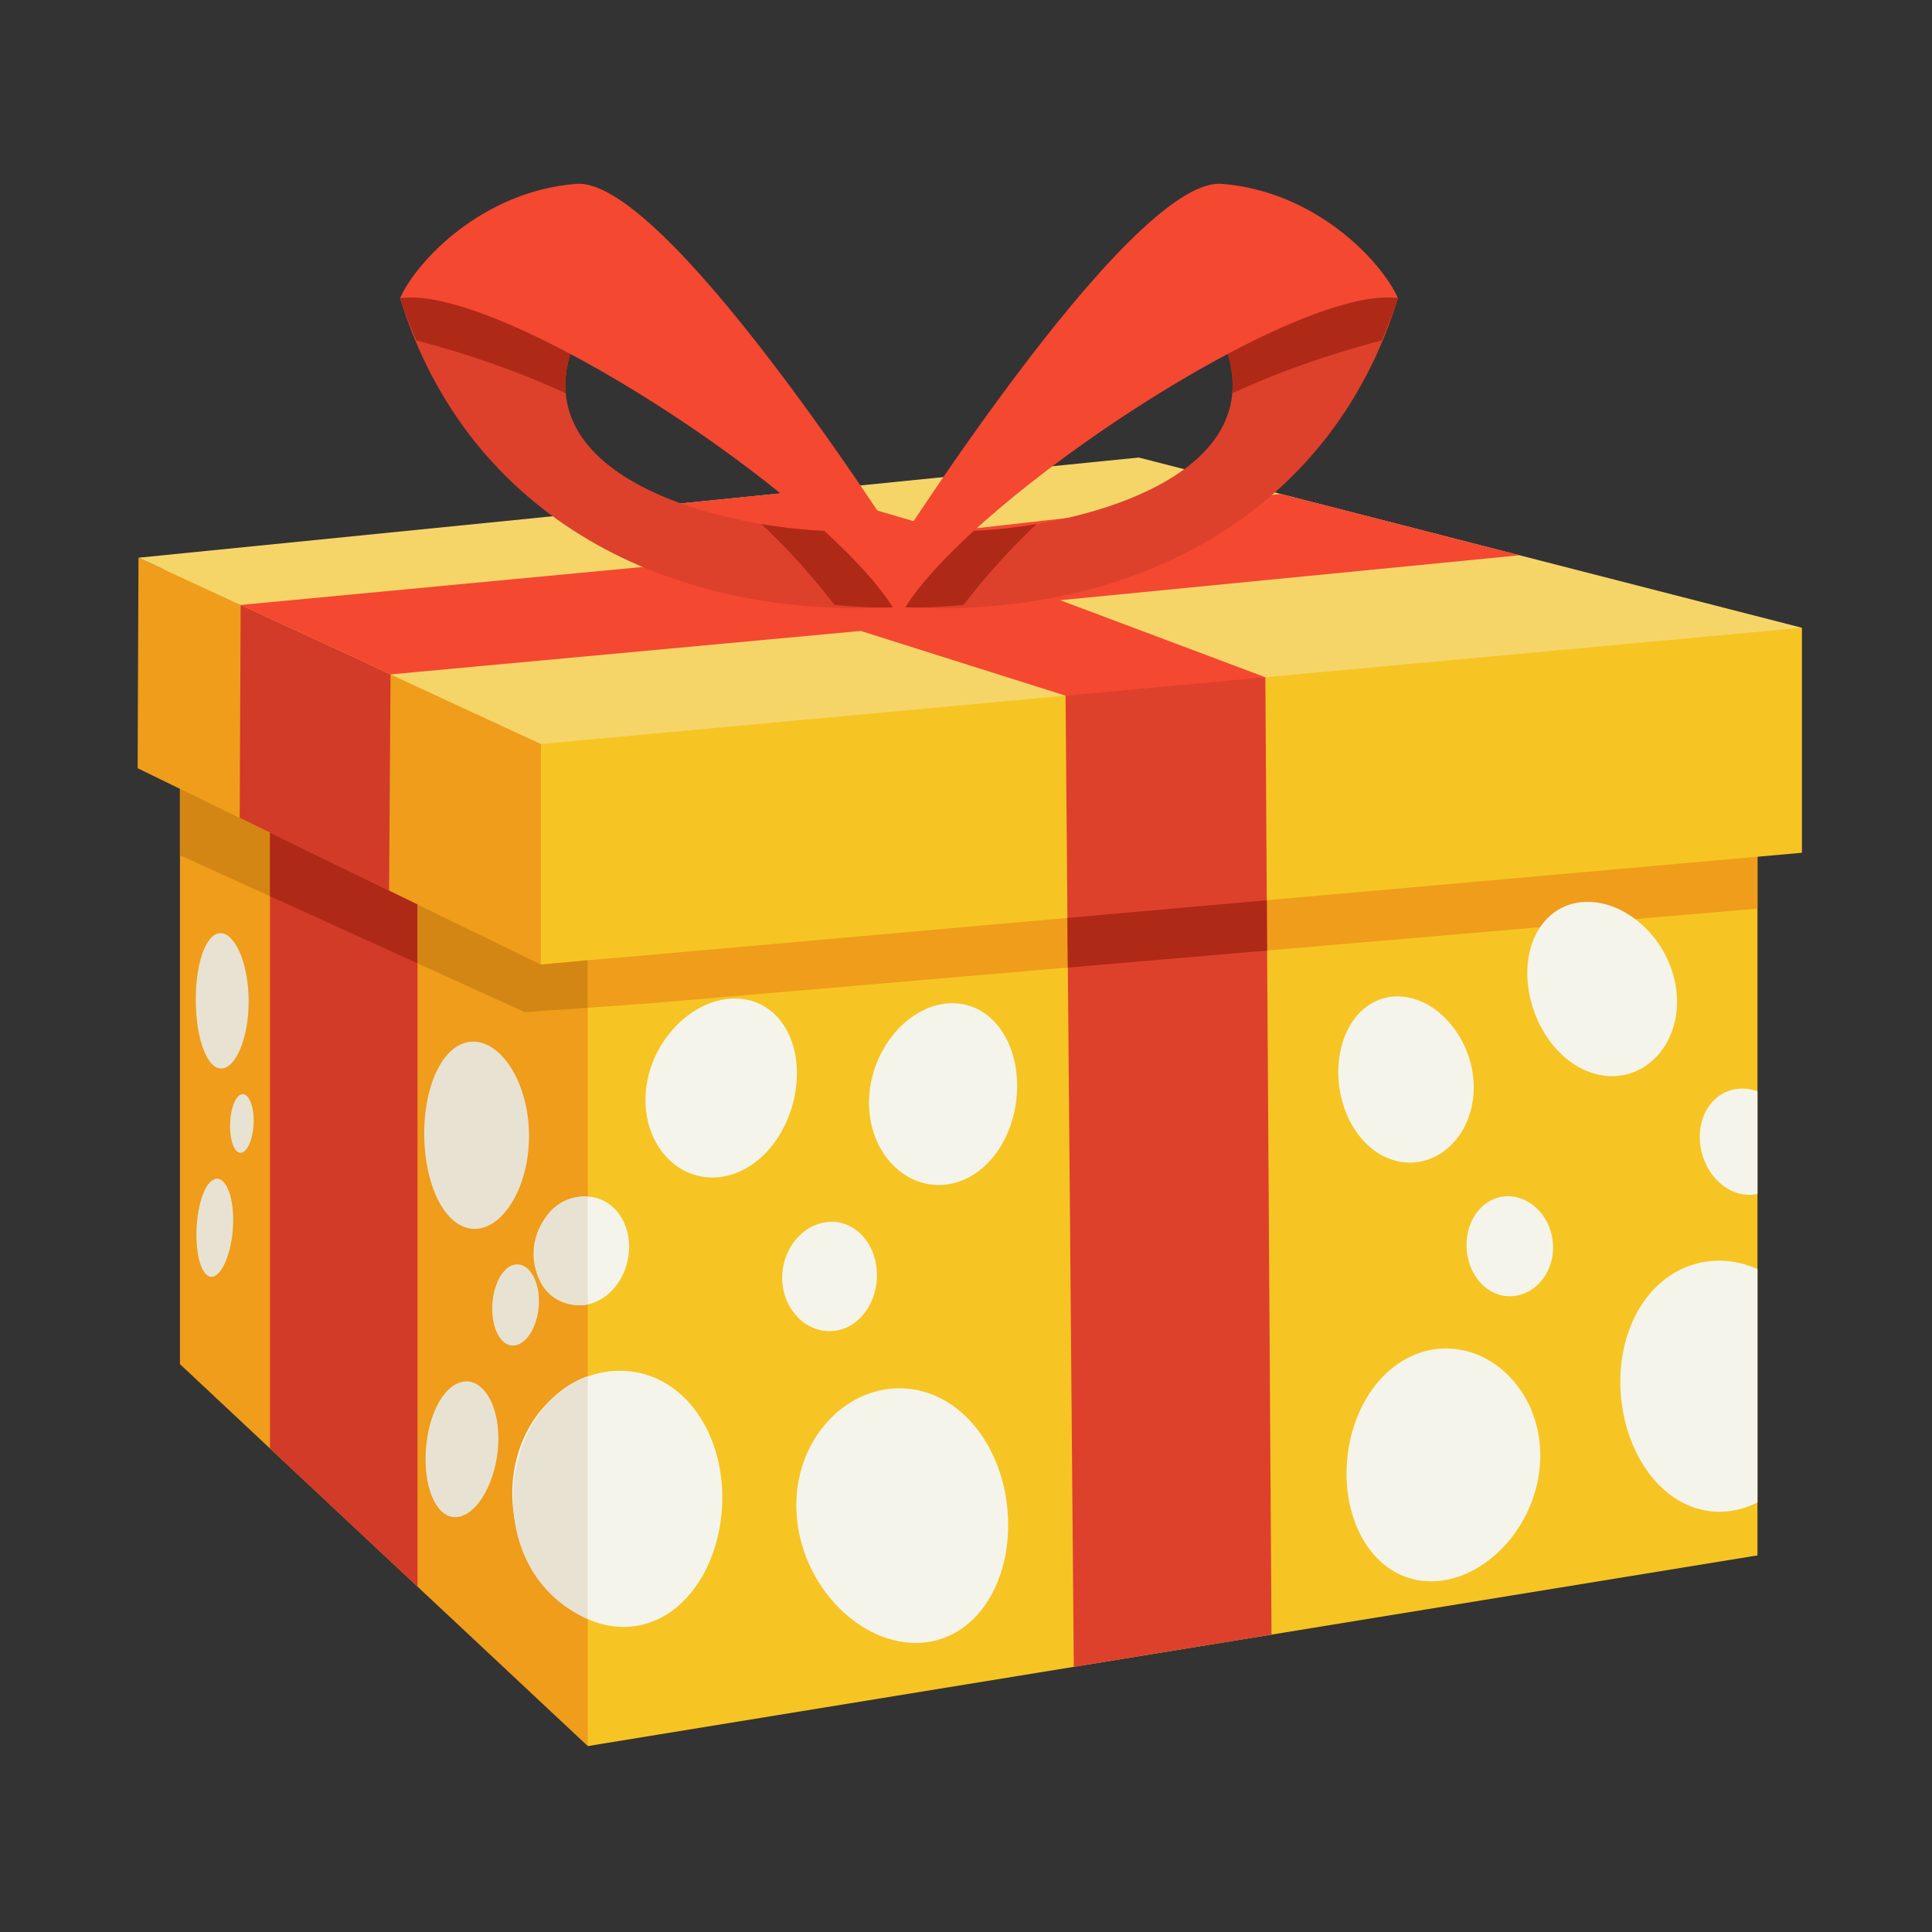 <?xml version="1.0" encoding="UTF-8" standalone="no"?>
<!-- Created with Inkscape (http://www.inkscape.org/) -->

<svg
   xmlns:dc="http://purl.org/dc/elements/1.1/"
   xmlns:cc="http://creativecommons.org/ns#"
   xmlns:rdf="http://www.w3.org/1999/02/22-rdf-syntax-ns#"
   xmlns:svg="http://www.w3.org/2000/svg"
   xmlns="http://www.w3.org/2000/svg"
   xmlns:sodipodi="http://sodipodi.sourceforge.net/DTD/sodipodi-0.dtd"
   xmlns:inkscape="http://www.inkscape.org/namespaces/inkscape"
   width="45mm"
   height="45mm"
   viewBox="0 0 45 45"
   version="1.1"
   id="svg2965"
   inkscape:version="0.92.3 (2405546, 2018-03-11)"
   sodipodi:docname="g8.svg">
  <rect x="0" y="0" width="45" height="45" fill="#333333" stroke="none"/>
  <defs
     id="defs2959" />
  <sodipodi:namedview
     id="base"
     pagecolor="#ffffff"
     bordercolor="#666666"
     borderopacity="1.0"
     inkscape:pageopacity="0.0"
     inkscape:pageshadow="2"
     inkscape:zoom="1.979899"
     inkscape:cx="80.236019"
     inkscape:cy="92.343565"
     inkscape:document-units="mm"
     inkscape:current-layer="layer1"
     showgrid="false"
     units="mm"
     width="50mm"
     inkscape:window-width="958"
     inkscape:window-height="1023"
     inkscape:window-x="0"
     inkscape:window-y="0"
     inkscape:window-maximized="0" />
  <g
     inkscape:label="Layer 1"
     inkscape:groupmode="layer"
     id="layer1"
     transform="translate(0,-252)">
    <g
       transform="matrix(0.353,0,0,-0.353,-117.482,314.427)"
       id="g5732">
      <g
         transform="translate(371.593,127.656)"
         id="g1224">
        <path
           inkscape:connector-curvature="0"
           id="path1226"
           style="fill:#ef9d1a;fill-opacity:1;fill-rule:evenodd;stroke:none"
           d="M 0,0 7.286,-29.525 0,-66.019 -26.909,-40.82 V 1.355 h -1.221 l 0.158,10.387 z" />
      </g>
      <g
         transform="translate(371.593,122.439)"
         id="g1228">
        <path
           inkscape:connector-curvature="0"
           id="path1230"
           style="fill:#f6c523;fill-opacity:1;fill-rule:evenodd;stroke:none"
           d="M 0,0 77.18,5.57 V -48.221 L 0,-60.802 Z" />
      </g>
      <g
         transform="translate(451.708,120.579)"
         id="g1232">
        <path
           inkscape:connector-curvature="0"
           id="path1234"
           style="fill:#f6c523;fill-opacity:1;fill-rule:evenodd;stroke:none"
           d="M 0,0 -83.212,-7.378 V 7.175 L -38.265,16.627 0,14.847 Z" />
      </g>
      <g
         transform="translate(368.496,113.2)"
         id="g1236">
        <path
           inkscape:connector-curvature="0"
           id="path1238"
           style="fill:#ef9d1a;fill-opacity:1;fill-rule:evenodd;stroke:none"
           d="m 0,0 -26.605,12.957 0.056,13.89 L 0,14.554 Z" />
      </g>
      <g
         transform="translate(341.947,140.047)"
         id="g1240">
        <path
           inkscape:connector-curvature="0"
           id="path1242"
           style="fill:#f6d568;fill-opacity:1;fill-rule:evenodd;stroke:none"
           d="M 0,0 66.006,6.61 109.761,-4.622 26.55,-12.293 Z" />
      </g>
      <g
         transform="translate(358.58,132.348)"
         id="g1244">
        <path
           inkscape:connector-curvature="0"
           id="path1246"
           style="fill:#d23b27;fill-opacity:1;fill-rule:evenodd;stroke:none"
           d="m 0,0 -0.099,-14.271 -9.854,4.799 0.062,14.051 7.5,-3.452 z" />
      </g>
      <g
         transform="translate(360.36,117.163)"
         id="g1248">
        <path
           inkscape:connector-curvature="0"
           id="path1250"
           style="fill:#d23b27;fill-opacity:1;fill-rule:evenodd;stroke:none"
           d="m 0,0 v -45.007 l -9.737,9.117 V 4.741 l 7.858,-3.827 z" />
      </g>
      <g
         transform="translate(350.623,121.904)"
         id="g1252">
        <path
           inkscape:connector-curvature="0"
           id="path1254"
           style="fill:#d38613;fill-opacity:1;fill-rule:evenodd;stroke:none"
           d="m 0,0 v -4.19 l -5.939,2.704 v 4.379 l 3.943,-1.921 z" />
      </g>
      <g
         transform="translate(350.623,117.715)"
         id="g1256">
        <path
           inkscape:connector-curvature="0"
           id="path1258"
           style="fill:#af2917;fill-opacity:1;fill-rule:evenodd;stroke:none"
           d="M 0,0 V 4.19 L 7.858,0.363 9.737,-0.552 V -4.43 Z" />
      </g>
      <g
         transform="translate(360.36,113.284)"
         id="g1260">
        <path
           inkscape:connector-curvature="0"
           id="path1262"
           style="fill:#d38613;fill-opacity:1;fill-rule:evenodd;stroke:none"
           d="m 0,0 v 3.879 l 8.136,-3.963 3.097,0.29 V -2.935 L 7.072,-3.218 Z" />
      </g>
      <g
         transform="translate(375.789,110.654)"
         id="g1264">
        <path
           inkscape:connector-curvature="0"
           id="path1266"
           style="fill:#ef9d1a;fill-opacity:1;fill-rule:evenodd;stroke:none"
           d="M 0,0 72.984,6.243 V 9.664 L -0.772,3.124 -4.196,2.836 v -3.141 z" />
      </g>
      <g
         transform="translate(403.118,130.945)"
         id="g1268">
        <path
           inkscape:connector-curvature="0"
           id="path1270"
           style="fill:#dd412c;fill-opacity:1;fill-rule:evenodd;stroke:none"
           d="M 0,0 5.487,1.514 13.184,1.215 13.59,-61.955 0.543,-64.082 Z" />
      </g>
      <g
         transform="translate(417.313,144.255)"
         id="g1272">
        <path
           inkscape:connector-curvature="0"
           id="path1274"
           style="fill:#f44831;fill-opacity:1;fill-rule:evenodd;stroke:none"
           d="m 0,0 -21.937,-2.47 -9.174,2.696 -15.514,-1.555 9.529,-3.016 -30.863,-2.917 -0.665,-0.065 7.5,-3.453 2.39,-1.127 1.502,0.14 29.522,2.728 13.514,-4.271 13.184,1.216 -13.54,5.082 30.319,2.966 z" />
      </g>
      <g
         transform="translate(403.269,113.004)"
         id="g1276">
        <path
           inkscape:connector-curvature="0"
           id="path1278"
           style="fill:#af2917;fill-opacity:1;fill-rule:evenodd;stroke:none"
           d="M 0,0 13.148,1.124 13.127,4.442 -0.027,3.277 Z" />
      </g>
      <g
         transform="translate(425.053,157.174)"
         id="g1280">
        <path
           inkscape:connector-curvature="0"
           id="path1282"
           style="fill:#dd412c;fill-opacity:1;fill-rule:evenodd;stroke:none"
           d="m 0,0 c -4.485,-14.57 -17.875,-21.175 -32.512,-20.399 l 2.438,5.042 c 6.814,-0.32 22.716,2.896 18.447,12.776 l 6.421,3.831 z" />
      </g>
      <g
         transform="translate(390.687,138.754)"
         id="g1284">
        <path
           inkscape:connector-curvature="0"
           id="path1286"
           style="fill:#f44831;fill-opacity:1;fill-rule:evenodd;stroke:none"
           d="M 0,0 C 0,0 16.567,26.458 22.748,25.962 28.929,25.468 33.254,20.893 34.366,18.42 27.632,19.349 6.489,5.375 1.854,-1.978 Z" />
      </g>
      <g
         transform="translate(423.98,154.387)"
         id="g1288">
        <path
           inkscape:connector-curvature="0"
           id="path1290"
           style="fill:#af2917;fill-opacity:1;fill-rule:evenodd;stroke:none"
           d="M 0,0 C 0.732,1.675 1.073,2.787 1.073,2.787 -1.313,3.118 -5.517,1.572 -10.153,-0.89 -9.877,-1.82 -9.789,-2.683 -9.859,-3.485 -6.805,-2.083 -3.52,-0.923 0,0" />
      </g>
      <g
         transform="translate(396.385,136.932)"
         id="g1292">
        <path
           inkscape:connector-curvature="0"
           id="path1294"
           style="fill:#af2917;fill-opacity:1;fill-rule:evenodd;stroke:none"
           d="M 0,0 C 1.473,1.913 3.077,3.693 4.814,5.332 3.357,5.088 1.946,4.944 0.682,4.888 -1.323,3.054 -2.915,1.317 -3.845,-0.157 c 0,0 1.363,-0.073 3.845,0.157" />
      </g>
      <g
         transform="translate(359.206,157.174)"
         id="g1296">
        <path
           inkscape:connector-curvature="0"
           id="path1298"
           style="fill:#dd412c;fill-opacity:1;fill-rule:evenodd;stroke:none"
           d="m 0,0 c 4.485,-14.57 17.876,-21.175 32.512,-20.399 l -2.437,5.042 C 23.261,-15.677 7.36,-12.461 11.627,-2.581 L 5.206,1.25 Z" />
      </g>
      <g
         transform="translate(393.573,138.754)"
         id="g1300">
        <path
           inkscape:connector-curvature="0"
           id="path1302"
           style="fill:#f44831;fill-opacity:1;fill-rule:evenodd;stroke:none"
           d="M 0,0 C 0,0 -16.569,26.458 -22.748,25.962 -28.929,25.468 -33.253,20.893 -34.368,18.42 -27.631,19.349 -6.49,5.375 -1.856,-1.978 Z" />
      </g>
      <g
         transform="translate(360.279,154.387)"
         id="g1304">
        <path
           inkscape:connector-curvature="0"
           id="path1306"
           style="fill:#af2917;fill-opacity:1;fill-rule:evenodd;stroke:none"
           d="M 0,0 C -0.731,1.675 -1.074,2.787 -1.074,2.787 1.315,3.118 5.518,1.572 10.152,-0.89 9.879,-1.82 9.789,-2.683 9.86,-3.485 6.807,-2.083 3.52,-0.923 0,0" />
      </g>
      <g
         transform="translate(387.873,136.932)"
         id="g1308">
        <path
           inkscape:connector-curvature="0"
           id="path1310"
           style="fill:#af2917;fill-opacity:1;fill-rule:evenodd;stroke:none"
           d="M 0,0 C -1.472,1.913 -3.075,3.693 -4.814,5.332 -3.356,5.088 -1.945,4.944 -0.682,4.888 1.324,3.054 2.916,1.317 3.844,-0.157 3.844,-0.157 2.485,-0.23 0,0" />
      </g>
      <g
         transform="translate(432.257,91.323)"
         id="g1312">
        <path
           inkscape:connector-curvature="0"
           id="path1314"
           style="fill:#f5f4eb;fill-opacity:1;fill-rule:evenodd;stroke:none"
           d="M 0,0 C -1.575,0.108 -2.772,1.714 -2.676,3.574 -2.582,5.435 -1.224,6.769 0.351,6.573 1.925,6.378 3.125,4.792 3.027,3.019 2.93,1.246 1.577,-0.107 0,0 m -6.947,8.851 c -1.232,0.179 -2.319,0.956 -3.073,2.091 -0.759,1.138 -1.187,2.638 -1.113,4.189 0.074,1.551 0.64,2.845 1.499,3.667 0.852,0.818 2.002,1.169 3.234,0.884 1.232,-0.282 2.315,-1.132 3.073,-2.261 0.753,-1.121 1.188,-2.524 1.114,-3.966 C -2.29,12.014 -2.862,10.782 -3.716,9.951 -4.572,9.117 -5.715,8.674 -6.947,8.851 m 14.095,5.674 c -1.332,-0.077 -2.638,0.508 -3.673,1.54 -1.04,1.034 -1.808,2.518 -2.061,4.164 -0.248,1.617 0.058,3.076 0.761,4.119 l 0.032,0.05 C 2.93,25.437 4.06,26.05 5.414,26.014 L 5.465,26.012 5.478,26.011 5.516,26.01 5.542,26.009 5.565,26.008 5.604,26.004 H 5.616 L 5.666,26.001 5.668,26 5.715,25.996 5.731,25.995 5.765,25.99 5.795,25.988 5.816,25.985 5.857,25.98 H 5.865 L 5.916,25.972 H 5.921 L 5.966,25.965 5.983,25.963 6.015,25.958 6.046,25.952 6.065,25.95 6.107,25.942 6.115,25.94 6.164,25.931 6.17,25.93 6.212,25.922 6.234,25.917 6.262,25.911 6.295,25.904 6.312,25.9 6.358,25.89 6.36,25.889 6.41,25.877 6.419,25.874 6.458,25.865 6.482,25.858 6.508,25.852 6.543,25.841 6.556,25.838 6.605,25.825 6.654,25.81 6.666,25.806 6.703,25.794 6.727,25.787 6.751,25.779 6.788,25.767 6.8,25.763 6.847,25.747 6.849,25.746 6.895,25.73 6.91,25.725 6.944,25.711 6.971,25.702 6.991,25.695 7.031,25.68 7.039,25.675 7.087,25.657 7.091,25.656 7.135,25.637 7.152,25.631 7.181,25.618 7.21,25.605 7.228,25.597 7.271,25.58 7.275,25.577 7.323,25.555 7.33,25.552 7.37,25.534 7.388,25.525 7.416,25.512 7.447,25.496 7.462,25.489 7.506,25.467 7.508,25.466 7.555,25.442 7.564,25.439 7.602,25.418 7.623,25.407 7.647,25.394 7.68,25.377 7.692,25.369 7.737,25.344 H 7.739 L 7.783,25.318 7.795,25.312 7.83,25.292 7.852,25.279 7.873,25.266 7.909,25.245 7.919,25.239 7.964,25.21 H 7.965 L 8.008,25.183 8.021,25.175 8.053,25.156 8.077,25.141 8.095,25.127 8.132,25.104 8.14,25.098 8.185,25.069 8.189,25.065 8.227,25.038 8.244,25.027 8.271,25.009 8.297,24.99 8.314,24.978 8.352,24.951 8.357,24.947 8.399,24.915 8.406,24.912 8.442,24.885 c 0.238,-0.18 0.466,-0.377 0.682,-0.591 1.03,-1.016 1.783,-2.398 2.014,-3.927 0.228,-1.531 -0.111,-2.946 -0.831,-4 C 9.586,15.31 8.48,14.601 7.148,14.525 M 16.517,1.788 v -15.401 c -0.328,-0.162 -0.667,-0.296 -1.019,-0.397 -1.82,-0.53 -3.616,-0.067 -5.038,1.142 -1.439,1.222 -2.505,3.193 -2.867,5.552 -0.359,2.364 0.059,4.644 1.054,6.377 0.983,1.716 2.54,2.909 4.406,3.206 1.205,0.192 2.39,0.002 3.464,-0.479 M -52.47,7.83 c 1.36,-0.01 2.666,0.648 3.669,1.75 1.007,1.105 1.719,2.656 1.895,4.346 0.177,1.687 -0.222,3.18 -1.012,4.211 -0.788,1.026 -1.973,1.595 -3.351,1.49 -1.378,-0.1 -2.688,-0.837 -3.696,-1.933 -0.306,-0.333 -0.586,-0.699 -0.829,-1.092 l -0.014,-0.024 -0.012,-0.018 -0.025,-0.043 v 0 l -0.024,-0.041 -0.013,-0.02 -0.012,-0.024 -0.023,-0.037 -0.002,-0.005 -0.025,-0.043 -0.008,-0.015 -0.016,-0.027 -0.019,-0.034 -0.034,-0.063 -0.018,-0.034 -0.015,-0.028 -0.008,-0.016 -0.022,-0.043 -0.003,-0.006 -0.032,-0.064 -0.01,-0.02 -0.02,-0.044 h -0.002 l -0.031,-0.064 -0.012,-0.024 -0.017,-0.041 -0.005,-0.006 -0.02,-0.044 -0.006,-0.014 -0.014,-0.033 -0.04,-0.09 -0.003,-0.01 -0.074,-0.175 -0.008,-0.025 -0.009,-0.021 -0.016,-0.046 -10e-4,-10e-4 -0.019,-0.047 -0.006,-0.019 -0.01,-0.028 -0.015,-0.041 -0.003,-0.006 -0.017,-0.047 -0.003,-0.015 -0.012,-0.032 -0.012,-0.035 -0.005,-0.014 -0.015,-0.047 -0.002,-0.009 -0.013,-0.039 -0.01,-0.03 -0.005,-0.018 -0.016,-0.048 v -0.003 l -0.013,-0.045 -0.006,-0.025 -0.008,-0.024 -0.013,-0.046 -10e-4,-0.002 -0.013,-0.05 -0.005,-0.017 -0.018,-0.071 -0.002,-0.009 -0.013,-0.049 -0.004,-0.013 -0.008,-0.037 -0.008,-0.034 -0.002,-0.014 -0.013,-0.05 v -0.008 l -0.01,-0.041 -0.007,-0.029 -0.004,-0.021 -0.01,-0.05 v -0.001 l -0.011,-0.048 -0.003,-0.024 -0.005,-0.026 -0.008,-0.046 -0.002,-0.006 -0.008,-0.049 -0.002,-0.018 -0.006,-0.033 -0.006,-0.039 -0.002,-0.011 -0.008,-0.05 -0.002,-0.013 -0.005,-0.037 -0.004,-0.035 -0.003,-0.016 -0.006,-0.052 -0.001,-0.006 -0.006,-0.045 -0.002,-0.028 -0.002,-0.023 -0.006,-0.05 c -0.154,-1.571 0.257,-2.998 1.043,-4.037 l 0.026,-0.035 0.01,-0.014 0.015,-0.019 0.023,-0.029 0.002,-0.003 0.028,-0.034 0.009,-0.01 0.016,-0.022 0.022,-0.026 0.007,-0.006 0.026,-0.033 0.008,-0.008 0.019,-0.024 0.02,-0.022 0.007,-0.008 0.03,-0.032 0.003,-0.004 0.024,-0.026 0.016,-0.018 0.012,-0.013 0.03,-0.03 10e-4,-0.002 0.027,-0.029 0.014,-0.014 0.014,-0.015 0.03,-0.029 10e-4,-10e-4 0.029,-0.028 0.011,-0.012 0.019,-0.017 0.026,-0.024 0.004,-0.005 0.03,-0.029 0.009,-0.008 0.022,-0.019 0.023,-0.021 0.008,-0.007 0.03,-0.027 0.008,-0.005 0.025,-0.022 0.021,-0.018 0.009,-0.008 0.064,-0.053 0.018,-0.014 0.014,-0.013 0.033,-0.024 V 8.692 l 0.033,-0.025 0.014,-0.011 0.018,-0.014 0.031,-0.021 0.002,-0.003 0.046,-0.033 0.02,-0.015 0.029,-0.018 0.005,-0.006 0.035,-0.023 0.009,-0.005 0.025,-0.018 0.025,-0.015 0.009,-0.006 0.033,-0.022 0.007,-0.005 0.029,-0.018 0.021,-0.012 0.014,-0.009 0.036,-0.02 0.001,-0.003 0.034,-0.018 0.019,-0.011 0.016,-0.011 0.035,-0.018 h 10e-4 l 0.036,-0.021 0.015,-0.008 0.021,-0.012 0.032,-0.015 0.005,-0.002 0.109,-0.056 0.038,-0.018 0.007,-0.002 0.03,-0.016 0.026,-0.009 0.012,-0.006 0.037,-0.016 0.006,-10e-4 0.032,-0.016 0.023,-0.007 0.093,-0.038 0.017,-0.007 0.021,-0.008 0.078,-0.027 0.014,-0.004 0.024,-0.009 0.034,-0.011 0.007,-0.002 c 0.379,-0.122 0.782,-0.188 1.206,-0.191 m 68.987,5.687 V 6.742 l -0.19,-0.031 c -1.677,-0.224 -3.276,1.207 -3.571,3.182 -0.296,1.974 0.844,3.664 2.539,3.794 0.42,0.033 0.833,-0.029 1.222,-0.17 M -61.447,-0.588 c 0.267,-0.023 0.529,-0.006 0.783,0.048 l 0.009,0.001 0.058,0.013 0.017,0.005 0.077,0.02 0.033,0.01 0.043,0.013 0.075,0.023 0.01,0.003 0.062,0.022 0.003,0.001 0.06,0.023 0.013,0.004 0.048,0.02 0.025,0.011 0.037,0.017 0.035,0.015 0.026,0.012 0.046,0.022 0.014,0.008 0.057,0.028 0.004,0.002 0.058,0.032 0.009,0.005 0.051,0.029 0.018,0.01 0.041,0.023 0.027,0.019 0.029,0.018 0.038,0.025 0.019,0.013 0.048,0.033 0.008,0.006 0.056,0.04 10e-4,0.001 0.055,0.039 0.012,0.009 0.041,0.035 0.022,0.016 0.031,0.026 0.032,0.026 0.021,0.019 0.041,0.036 0.011,0.01 0.05,0.045 10e-4,0.004 0.051,0.048 0.007,0.006 0.043,0.042 0.016,0.017 0.032,0.034 0.025,0.026 0.023,0.026 0.033,0.037 0.015,0.015 0.041,0.047 0.006,0.008 0.045,0.054 0.002,0.005 0.042,0.051 0.011,0.015 0.033,0.043 0.019,0.025 0.025,0.032 0.025,0.035 0.016,0.024 0.032,0.047 0.008,0.014 0.04,0.06 v 0.001 l 0.04,0.061 0.005,0.011 0.032,0.052 0.013,0.022 0.024,0.043 0.019,0.033 0.017,0.031 0.024,0.047 0.011,0.019 0.029,0.059 0.004,0.007 0.033,0.067 0.002,0.005 0.03,0.064 0.007,0.016 0.023,0.051 0.012,0.032 0.018,0.039 0.017,0.044 0.01,0.026 0.023,0.057 0.005,0.015 0.024,0.07 v 0.002 l 0.025,0.072 0.005,0.013 0.018,0.061 0.009,0.025 0.014,0.048 0.011,0.04 0.023,0.089 0.005,0.021 0.018,0.069 10e-4,0.007 0.017,0.078 10e-4,0.006 0.014,0.071 0.005,0.021 0.01,0.055 0.006,0.036 0.007,0.043 0.007,0.051 0.005,0.029 0.007,0.066 0.001,0.014 0.01,0.079 0.008,0.093 0.001,10e-4 0.005,0.093 V 3.02 l 0.006,0.09 v 0.005 l 0.002,0.087 V 3.207 3.293 3.3 l -10e-4,0.084 -0.001,0.007 -0.003,0.082 v 0.009 l -0.005,0.079 -0.002,0.011 -0.007,0.079 -0.001,0.01 -0.007,0.077 -10e-4,0.012 -0.01,0.074 -0.002,0.015 -0.01,0.071 -0.003,0.015 -0.012,0.071 -0.005,0.015 -0.013,0.069 -0.003,0.016 -0.014,0.067 -0.005,0.018 -0.015,0.064 -0.005,0.019 -0.018,0.062 -0.005,0.02 -0.018,0.062 -0.006,0.02 -0.019,0.058 -0.006,0.022 -0.02,0.057 -0.01,0.022 -0.018,0.056 -0.01,0.022 -0.021,0.053 -0.011,0.024 -0.02,0.051 -0.012,0.024 -0.022,0.05 -0.012,0.028 -0.022,0.045 -0.013,0.027 -0.024,0.044 -0.014,0.028 -0.024,0.043 -0.015,0.028 -0.024,0.042 -0.018,0.027 -0.023,0.04 -0.018,0.03 -0.025,0.038 -0.019,0.028 -0.024,0.037 -0.019,0.028 -0.026,0.035 -0.021,0.03 -0.026,0.032 -0.022,0.03 -0.026,0.031 -0.023,0.031 -0.025,0.028 -0.026,0.031 -0.025,0.028 -0.027,0.031 -0.026,0.026 -0.027,0.029 -0.025,0.025 -0.03,0.031 -0.025,0.024 -0.031,0.029 -0.024,0.023 -0.005,0.003 -0.053,0.046 -0.033,0.03 -0.024,0.019 -0.036,0.029 -0.024,0.018 -0.06,0.046 -0.039,0.028 -0.022,0.014 -0.063,0.043 -0.043,0.027 -0.022,0.013 -0.042,0.026 -0.021,0.012 -0.047,0.026 -0.02,0.011 -0.047,0.024 -0.02,0.01 -0.067,0.032 -0.05,0.023 -0.019,0.008 -0.052,0.023 -0.019,0.006 -0.053,0.021 -0.018,0.006 c -0.118,0.042 -0.241,0.077 -0.367,0.103 l -0.064,0.013 -0.012,0.001 -0.156,0.022 -0.068,0.009 h -0.008 l -0.072,0.004 h -0.009 l -0.073,0.004 c -1.735,0.05 -3.294,-1.467 -3.482,-3.398 -0.187,-1.933 1.05,-3.623 2.772,-3.764 m 0.783,-20.72 c -1.413,0.625 -2.62,1.758 -3.498,3.156 -1.083,1.732 -1.659,3.882 -1.442,6.074 0.216,2.191 1.192,4.048 2.578,5.322 0.697,0.641 1.497,1.144 2.362,1.456 l 0.011,0.005 0.031,0.01 0.041,0.015 0.009,0.003 0.033,0.011 0.041,0.014 0.009,0.004 0.031,0.009 0.042,0.014 0.009,0.003 0.033,0.01 0.04,0.012 0.01,0.005 0.032,0.008 0.042,0.012 0.009,0.004 0.033,0.008 0.041,0.012 0.01,0.002 0.033,0.009 0.042,0.011 0.009,0.002 0.034,0.01 0.042,0.01 0.008,0.002 0.035,0.008 0.042,0.011 0.008,0.002 0.033,0.006 0.044,0.011 0.008,0.001 0.035,0.007 0.042,0.009 0.008,0.001 0.035,0.007 0.043,0.009 0.007,10e-4 0.037,0.007 0.042,0.006 0.007,0.001 0.037,0.007 0.042,0.006 0.006,0.001 0.038,0.006 0.043,0.006 0.005,0.001 0.038,0.006 0.043,0.005 0.006,10e-4 0.037,0.005 0.045,0.004 h 0.005 l 0.038,0.006 0.045,0.004 h 0.003 l 0.039,0.003 0.044,0.005 h 0.005 l 0.04,0.004 0.043,0.002 h 0.004 l 0.04,0.003 0.044,0.003 h 0.005 l 0.04,0.003 0.045,10e-4 h 0.002 l 0.04,0.001 0.045,10e-4 h 0.004 l 0.04,0.001 0.045,0.001 h 0.002 0.043 0.043 0.004 l 0.041,-0.001 h 0.045 0.002 l 0.042,-0.001 0.046,-10e-4 h 10e-4 l 0.044,-0.001 0.043,-0.003 h 0.003 l 0.042,-0.003 0.046,-0.003 0.044,-0.002 0.045,-0.003 h 10e-4 l 0.045,-0.005 0.045,-0.004 0.09,-0.009 0.034,-0.004 0.034,-0.003 0.021,-0.004 0.012,-10e-4 0.035,-0.005 0.033,-0.003 0.01,-0.003 0.024,-0.003 0.033,-0.005 0.032,-0.005 10e-4,-0.001 0.034,-0.005 0.032,-0.005 0.02,-0.004 0.014,-10e-4 0.033,-0.007 0.034,-0.005 0.007,-0.003 0.025,-0.003 0.033,-0.007 0.031,-0.007 h 0.004 l 0.033,-0.007 0.032,-0.007 0.017,-0.004 0.016,-0.002 0.033,-0.008 0.032,-0.009 0.007,-0.001 0.026,-0.006 0.033,-0.008 0.027,-0.007 0.085,-0.023 0.016,-0.004 0.13,-0.037 0.024,-0.007 0.009,-0.001 0.063,-0.02 0.013,-0.005 0.018,-0.006 0.032,-0.011 0.033,-0.01 10e-4,-0.001 0.03,-0.009 0.054,-0.02 0.008,-0.002 0.156,-0.058 v -10e-4 l 0.278,-0.114 0.029,-0.014 0.019,-0.008 0.012,-0.006 0.147,-0.069 0.003,-0.003 0.031,-0.014 0.028,-0.014 0.017,-0.01 0.013,-0.006 c 1.04,-0.535 1.933,-1.377 2.609,-2.436 1.097,-1.717 1.638,-4.023 1.386,-6.449 -0.253,-2.423 -1.243,-4.486 -2.648,-5.802 -1.267,-1.186 -2.88,-1.756 -4.58,-1.509 l -0.015,0.002 -0.016,0.001 -0.015,0.004 -0.014,0.002 h -0.002 l -0.015,0.003 -0.015,0.002 -0.017,0.002 -0.015,0.004 -0.015,0.003 h -0.009 l -0.008,0.002 -0.016,0.002 -0.014,0.003 -0.015,0.003 -0.016,0.002 -0.016,0.004 h -0.002 l -0.013,0.002 -0.016,0.004 -0.016,0.003 -0.015,0.003 -0.016,0.002 -0.011,0.004 -0.005,0.001 -0.016,0.002 -0.015,0.004 -0.017,0.003 -0.015,0.004 -0.022,0.003 -0.009,0.003 -0.016,0.004 -0.015,0.004 -0.016,0.002 -0.016,0.005 -0.016,0.003 -0.016,0.004 -0.019,0.005 -0.017,0.005 -0.016,0.003 -0.018,0.005 -10e-4,10e-4 -0.017,0.004 -0.018,0.003 -0.016,0.006 -0.018,0.004 -0.017,0.005 h -0.002 l -0.015,0.004 -0.017,0.005 -0.017,0.006 -0.018,0.003 -0.016,0.005 -0.004,0.002 -0.013,0.004 -0.019,0.004 -0.016,0.007 -0.018,0.003 -0.017,0.006 -0.003,0.001 -0.014,0.004 -0.017,0.004 -0.016,0.006 -0.018,0.005 -0.017,0.006 -0.006,0.002 -0.011,0.004 -0.017,0.006 -0.016,0.004 -0.018,0.005 -0.016,0.007 -0.008,0.001 -0.009,0.004 -0.018,0.006 -0.016,0.006 -0.018,0.006 -0.017,0.006 -0.007,0.001 -0.008,0.005 -0.018,0.005 -0.017,0.006 -0.017,0.006 -0.017,0.006 -0.008,0.004 -0.008,0.002 -0.018,0.007 -0.015,0.006 -0.017,0.006 -0.017,0.006 -0.01,0.005 -0.007,0.002 -0.016,0.006 -0.017,0.007 -0.017,0.006 -0.016,0.007 -0.009,0.003 -0.008,0.004 -0.016,0.006 -0.018,0.007 -0.015,0.006 -0.017,0.008 -0.01,0.004 -0.006,0.002 -0.017,0.007 -0.016,0.006 -0.017,0.008 -0.016,0.007 -0.012,0.005 -0.004,0.002 -0.018,0.008 -0.015,0.005 z m 16.141,19.006 c 1.724,0.117 3.036,1.873 2.928,3.908 -0.105,2.035 -1.587,3.494 -3.31,3.28 -1.722,-0.213 -3.034,-1.948 -2.928,-3.887 0.108,-1.938 1.586,-3.42 3.31,-3.301 m 7.598,9.679 c 1.347,0.196 2.538,1.045 3.363,2.287 0.828,1.245 1.297,2.886 1.216,4.582 -0.081,1.695 -0.701,3.11 -1.638,4.01 -0.933,0.894 -2.19,1.278 -3.538,0.966 -1.348,-0.308 -2.532,-1.235 -3.36,-2.472 -0.825,-1.225 -1.301,-2.76 -1.22,-4.338 0.085,-1.575 0.709,-2.922 1.642,-3.831 0.938,-0.914 2.188,-1.399 3.535,-1.204 m -2.564,-30.239 c 1.928,-0.159 3.63,0.668 4.807,2.165 1.191,1.514 1.857,3.703 1.741,6.137 -0.119,2.435 -1.001,4.633 -2.347,6.163 -1.331,1.521 -3.131,2.396 -5.059,2.314 -1.926,-0.081 -3.617,-1.07 -4.804,-2.554 -1.178,-1.47 -1.861,-3.453 -1.743,-5.651 0.118,-2.198 1.012,-4.237 2.347,-5.786 1.343,-1.556 3.13,-2.63 5.058,-2.788 m 34.889,4.064 c -1.764,-0.146 -3.322,0.609 -4.397,1.979 -1.088,1.384 -1.699,3.386 -1.593,5.612 0.109,2.226 0.917,4.235 2.145,5.636 1.219,1.388 2.864,2.189 4.627,2.114 1.761,-0.075 3.308,-0.977 4.396,-2.335 1.075,-1.343 1.698,-3.157 1.592,-5.168 -0.108,-2.01 -0.926,-3.873 -2.146,-5.288 -1.229,-1.425 -2.864,-2.406 -4.624,-2.55" />
      </g>
      <g
         transform="translate(348.699,104.626)"
         id="g1316">
        <path
           inkscape:connector-curvature="0"
           id="path1318"
           style="fill:#e8e2d3;fill-opacity:1;fill-rule:evenodd;stroke:none"
           d="m 0,0 c -0.429,-0.167 -0.743,-1.184 -0.705,-2.261 0.041,-1.077 0.42,-1.764 0.847,-1.544 0.427,0.219 0.743,1.226 0.705,2.252 C 0.805,-0.527 0.429,0.169 0,0 m -1.83,-5.626 c -0.333,-0.184 -0.623,-0.71 -0.82,-1.423 -0.198,-0.716 -0.304,-1.618 -0.273,-2.515 0.032,-0.9 0.195,-1.614 0.435,-2.037 0.238,-0.419 0.555,-0.546 0.886,-0.296 0.334,0.247 0.623,0.813 0.821,1.523 0.196,0.703 0.306,1.551 0.274,2.386 -0.031,0.836 -0.195,1.514 -0.433,1.941 -0.24,0.43 -0.553,0.609 -0.89,0.421 m 19.82,-5.616 c -0.85,-0.234 -1.472,-1.642 -1.394,-3.132 0.078,-1.491 0.829,-2.441 1.674,-2.136 0.849,0.304 1.472,1.695 1.394,3.116 -0.078,1.42 -0.825,2.384 -1.674,2.152 m -3.622,-7.786 c -0.661,-0.258 -1.238,-0.985 -1.628,-1.971 -0.393,-0.988 -0.602,-2.239 -0.539,-3.482 0.061,-1.244 0.385,-2.233 0.86,-2.818 0.471,-0.58 1.097,-0.755 1.757,-0.411 0.659,0.343 1.232,1.128 1.624,2.11 0.391,0.973 0.606,2.145 0.545,3.302 -0.062,1.155 -0.388,2.095 -0.86,2.684 -0.474,0.594 -1.097,0.846 -1.759,0.586 M 15.237,3.486 C 14.285,3.44 13.456,2.686 12.895,1.481 12.328,0.264 12.028,-1.407 12.118,-3.192 c 0.089,-1.785 0.554,-3.331 1.237,-4.346 0.675,-1.006 1.575,-1.499 2.525,-1.274 0.948,0.225 1.769,1.098 2.337,2.293 0.561,1.184 0.871,2.704 0.785,4.316 -0.087,1.61 -0.553,3.037 -1.233,4.064 -0.683,1.034 -1.579,1.673 -2.532,1.625 m -16.626,7.16 C -1.87,10.611 -2.289,10.065 -2.571,9.197 -2.858,8.316 -3.01,7.109 -2.963,5.82 -2.918,4.529 -2.685,3.411 -2.34,2.679 -1.998,1.95 -1.545,1.594 -1.064,1.757 -0.586,1.921 -0.173,2.55 0.116,3.415 0.398,4.271 0.555,5.369 0.51,6.532 0.467,7.696 0.232,8.729 -0.111,9.47 c -0.345,0.747 -0.797,1.208 -1.278,1.176" />
      </g>
      <g
         transform="translate(371.593,90.767)"
         id="g1320">
        <path
           inkscape:connector-curvature="0"
           id="path1322"
           style="fill:#e8e2d3;fill-opacity:1;fill-rule:evenodd;stroke:none"
           d="M 0,0 V 7.127 C -0.025,7.128 -0.048,7.129 -0.073,7.13 -4.152,7.298 -4.919,0.31 -0.783,-0.032 -0.507,-0.055 -0.246,-0.042 0,0" />
      </g>
      <g
         transform="translate(371.593,70.015)"
         id="g1324">
        <path
           inkscape:connector-curvature="0"
           id="path1326"
           style="fill:#e8e2d3;fill-opacity:1;fill-rule:evenodd;stroke:none"
           d="M 0,0 V 16.035 C -5.913,13.961 -7.201,3.184 0,0" />
      </g>
    </g>
  </g>
</svg>
